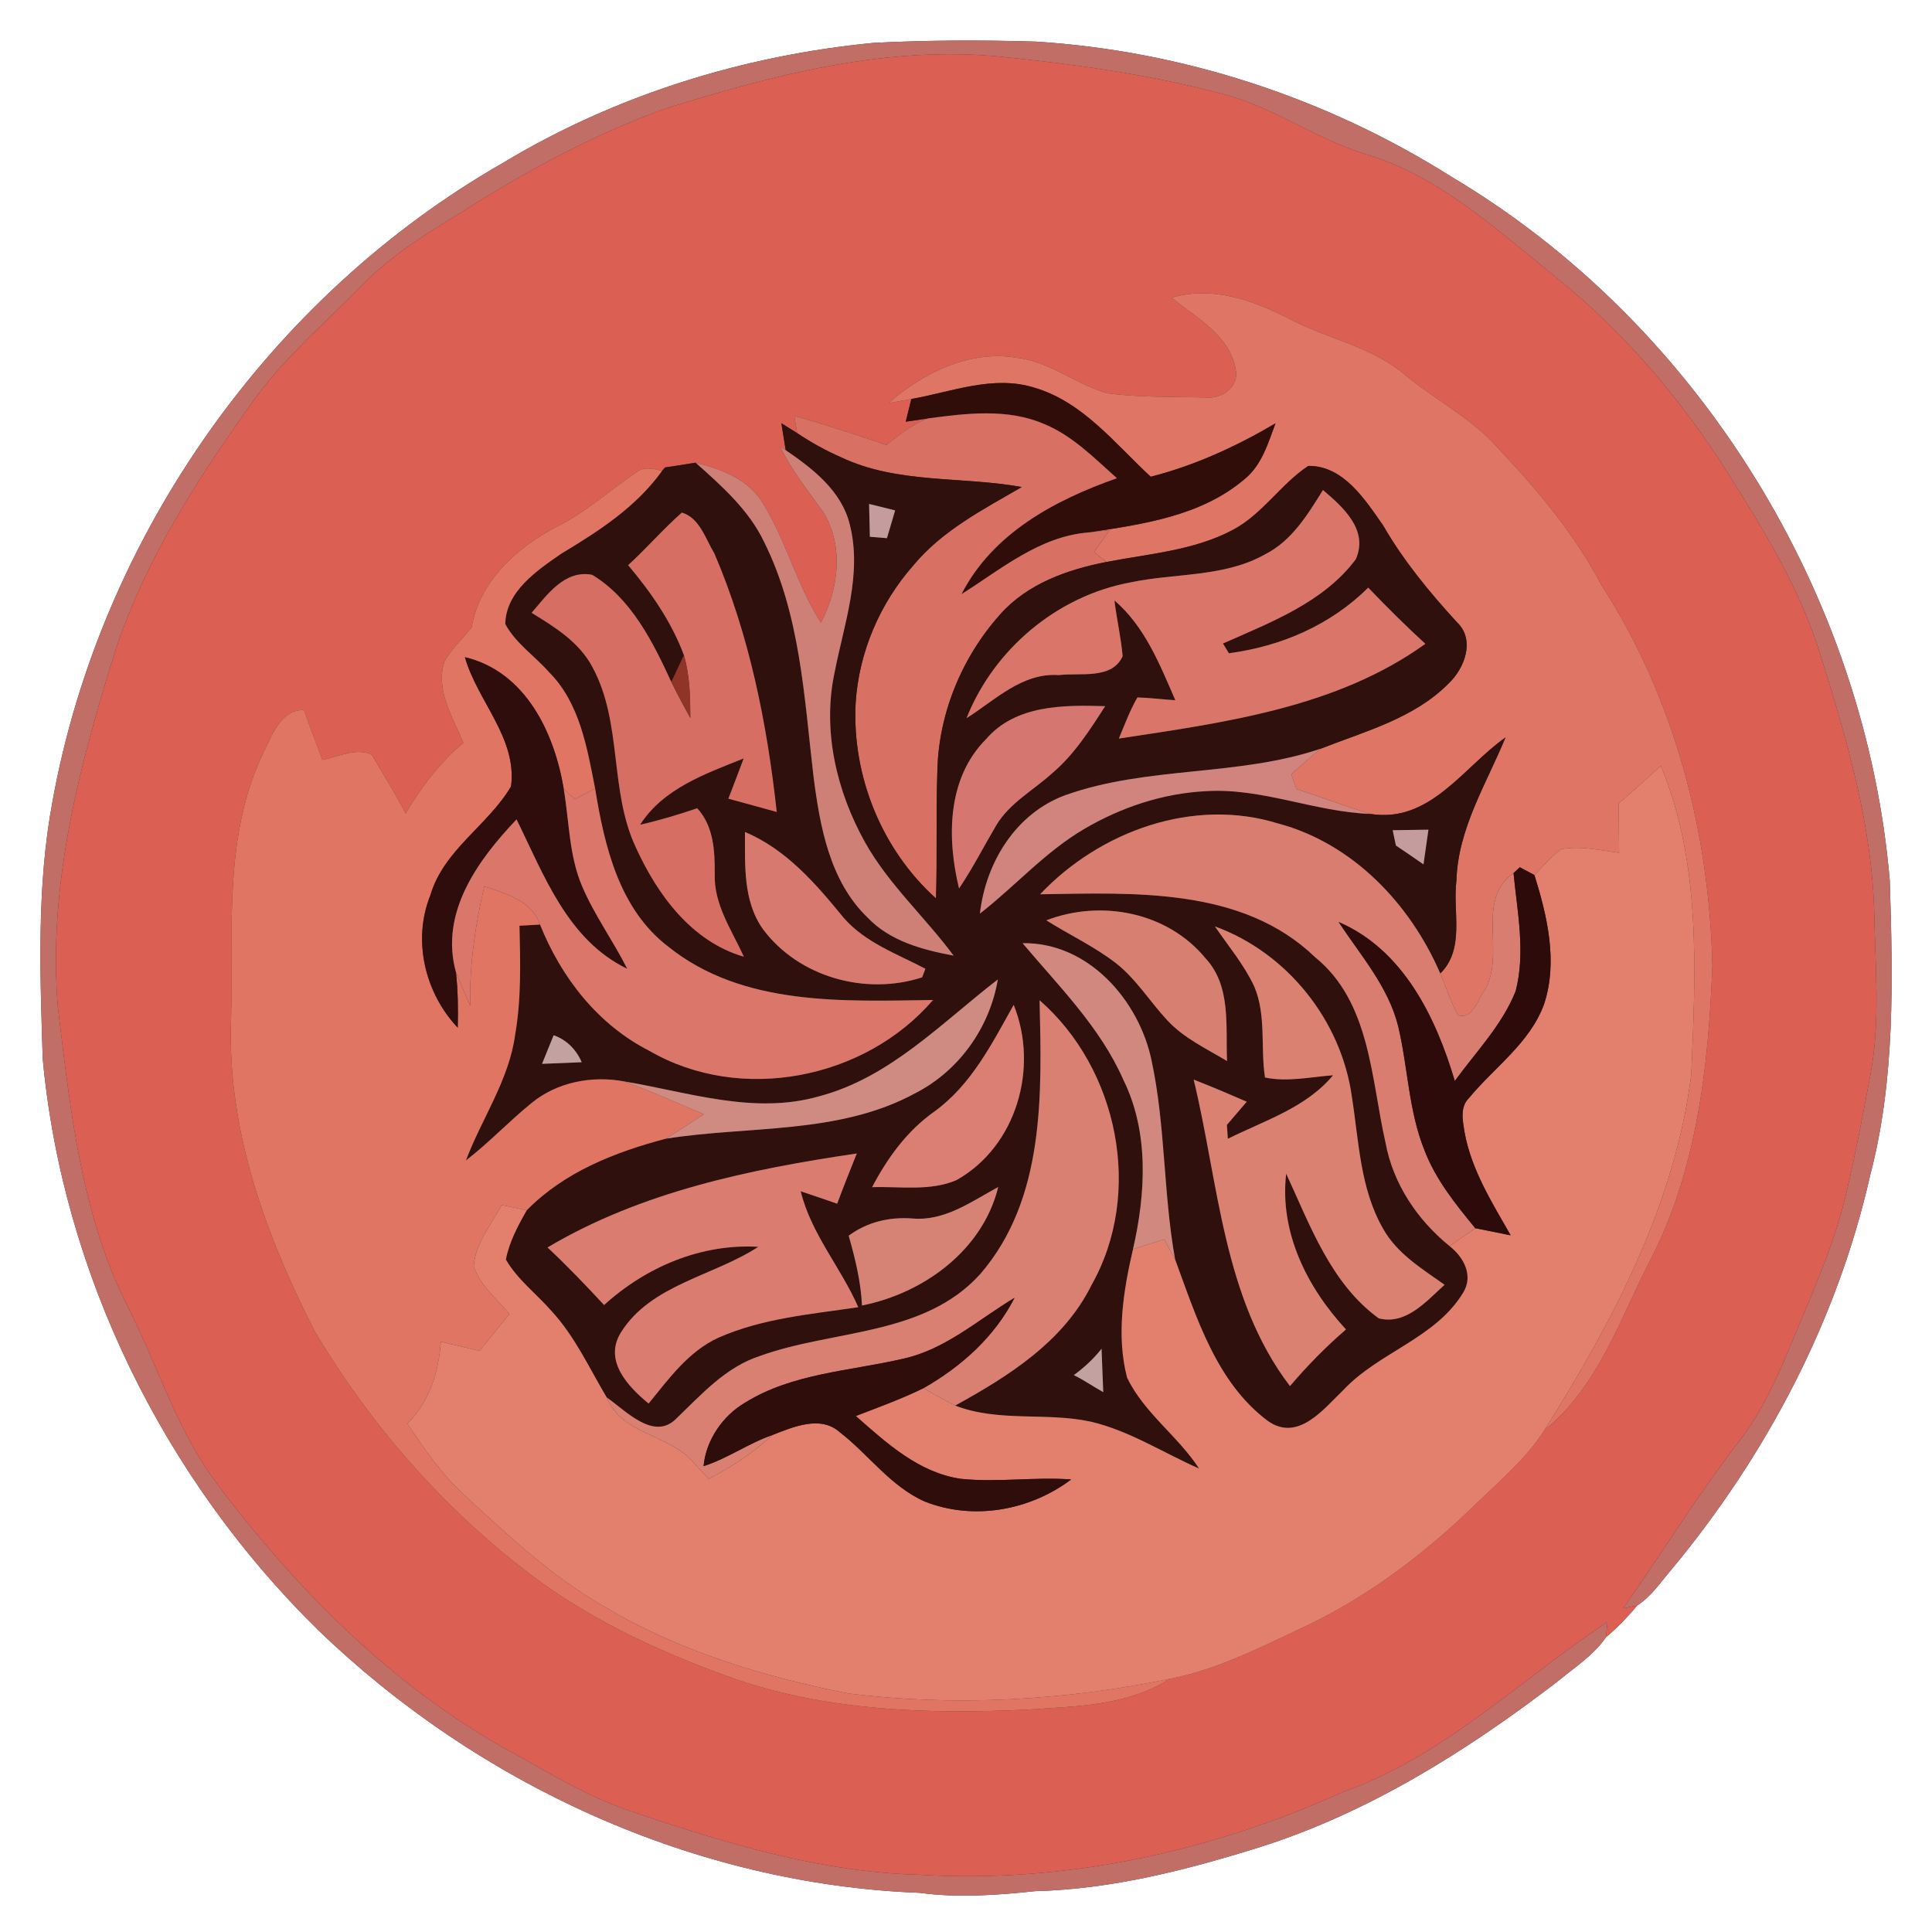 <?xml version="1.0" encoding="UTF-8" ?>
<!DOCTYPE svg PUBLIC "-//W3C//DTD SVG 1.1//EN" "http://www.w3.org/Graphics/SVG/1.1/DTD/svg11.dtd">
<svg width="250pt" height="250pt" viewBox="0 0 250 250" version="1.1" xmlns="http://www.w3.org/2000/svg">
<rect x="0" y="0" width="250" height="250" fill="#333333" stroke="none"/>
<g id="#ffffffff">
<path fill="#ffffff" opacity="1.00" d=" M 0.00 0.00 L 250.00 0.00 L 250.00 250.00 L 0.00 250.00 L 0.00 0.00 M 65.06 21.09 C 34.86 38.38 12.98 69.48 6.79 103.72 C 4.74 114.69 5.18 125.92 5.53 137.01 C 8.11 164.82 21.24 191.36 41.12 210.88 C 61.91 230.98 89.98 243.82 118.99 244.93 C 123.98 245.60 129.01 245.24 133.99 244.71 C 143.91 244.46 153.60 241.96 163.02 239.02 C 177.15 234.54 189.86 226.55 201.55 217.58 C 203.71 215.78 206.19 214.22 207.80 211.87 C 209.27 210.62 210.62 209.24 211.85 207.75 C 213.64 206.61 214.85 204.78 216.21 203.19 C 228.51 188.41 237.74 170.93 241.99 152.12 C 245.26 139.69 244.93 126.74 244.54 114.01 C 241.43 77.01 219.84 41.94 187.89 22.92 C 171.74 12.71 153.06 6.57 133.99 5.38 C 127.00 5.17 119.99 5.19 113.00 5.55 C 96.14 7.18 79.59 12.33 65.06 21.09 Z" />
</g>
<g id="#c16e67ff">
<path fill="#c16e67" opacity="1.00" d=" M 65.06 21.09 C 79.59 12.33 96.14 7.18 113.00 5.55 C 119.99 5.19 127.00 5.17 133.99 5.38 C 153.06 6.57 171.74 12.71 187.89 22.92 C 219.84 41.94 241.43 77.01 244.54 114.01 C 244.93 126.74 245.26 139.69 241.99 152.12 C 237.74 170.93 228.51 188.41 216.21 203.19 C 214.85 204.78 213.64 206.61 211.85 207.75 C 211.40 207.85 210.49 208.03 210.04 208.12 C 215.14 200.85 219.78 193.26 225.24 186.25 C 227.97 182.67 229.84 178.55 231.56 174.41 C 234.33 167.73 237.39 161.11 239.00 154.02 C 240.15 149.04 241.11 144.03 242.04 139.01 C 243.32 132.18 242.66 125.21 242.53 118.32 C 242.26 106.74 238.95 95.52 235.50 84.55 C 232.92 76.19 228.29 68.69 223.66 61.33 C 217.60 51.70 210.10 42.91 201.21 35.77 C 193.72 29.75 186.37 22.92 176.99 20.03 C 170.33 18.07 164.65 13.73 157.89 12.07 C 148.38 9.57 138.60 8.24 128.84 7.27 C 114.25 5.98 99.89 9.76 86.09 14.06 C 76.74 17.43 67.96 22.21 59.60 27.54 C 55.10 30.27 50.59 33.08 46.88 36.87 C 42.27 41.60 37.19 45.93 33.23 51.25 C 25.93 61.40 18.96 72.03 15.00 83.98 C 10.29 98.96 6.14 114.61 7.50 130.45 C 9.11 143.65 10.50 157.31 16.65 169.32 C 20.56 177.06 23.08 185.57 28.46 192.51 C 39.07 206.51 51.92 219.25 67.58 227.48 C 72.11 230.08 76.67 232.71 81.64 234.38 C 93.69 238.45 106.05 242.25 118.86 242.59 C 137.70 243.75 156.65 239.64 173.78 231.88 C 186.80 227.29 196.72 217.35 208.01 209.87 C 207.96 210.37 207.85 211.37 207.80 211.87 C 206.19 214.22 203.71 215.78 201.55 217.58 C 189.86 226.55 177.15 234.54 163.02 239.02 C 153.60 241.96 143.91 244.46 133.99 244.71 C 129.01 245.24 123.98 245.60 118.99 244.93 C 89.98 243.82 61.91 230.98 41.12 210.88 C 21.24 191.36 8.11 164.82 5.53 137.01 C 5.18 125.92 4.74 114.69 6.79 103.72 C 12.98 69.48 34.86 38.38 65.06 21.09 Z" />
</g>
<g id="#dc5f54ff">
<path fill="#dc5f54" opacity="1.00" d=" M 86.09 14.06 C 99.89 9.76 114.25 5.98 128.84 7.27 C 138.60 8.24 148.38 9.57 157.89 12.07 C 164.65 13.73 170.33 18.07 176.99 20.03 C 186.37 22.92 193.72 29.75 201.21 35.77 C 210.10 42.91 217.60 51.70 223.66 61.33 C 228.29 68.69 232.92 76.19 235.50 84.55 C 238.95 95.52 242.26 106.74 242.53 118.32 C 242.66 125.21 243.32 132.18 242.04 139.01 C 241.11 144.03 240.15 149.04 239.00 154.02 C 237.39 161.11 234.33 167.73 231.56 174.41 C 229.84 178.55 227.97 182.67 225.24 186.25 C 219.78 193.26 215.14 200.85 210.04 208.12 C 210.49 208.03 211.40 207.85 211.85 207.75 C 210.62 209.24 209.27 210.62 207.80 211.87 C 207.85 211.37 207.96 210.37 208.01 209.87 C 196.72 217.35 186.80 227.29 173.78 231.88 C 156.65 239.64 137.70 243.75 118.86 242.59 C 106.05 242.25 93.69 238.45 81.64 234.38 C 76.67 232.71 72.11 230.08 67.58 227.48 C 51.92 219.25 39.07 206.51 28.46 192.51 C 23.08 185.57 20.56 177.06 16.65 169.32 C 10.50 157.31 9.11 143.65 7.50 130.45 C 6.14 114.61 10.29 98.96 15.00 83.98 C 18.96 72.03 25.93 61.40 33.23 51.25 C 37.19 45.93 42.27 41.60 46.88 36.87 C 50.59 33.08 55.10 30.27 59.60 27.54 C 67.96 22.21 76.74 17.43 86.09 14.06 M 151.60 38.52 C 154.82 41.15 159.30 43.48 159.93 48.02 C 160.24 50.23 157.93 51.67 155.95 51.43 C 151.73 51.34 147.49 51.43 143.31 50.90 C 139.27 49.74 135.87 46.81 131.61 46.30 C 125.46 45.25 119.49 48.22 114.96 52.17 C 115.70 52.03 117.19 51.77 117.93 51.63 C 117.75 52.37 117.38 53.83 117.20 54.57 C 117.93 54.46 119.38 54.25 120.11 54.14 C 118.06 54.84 116.38 56.27 114.70 57.59 C 110.75 56.24 106.79 54.94 102.78 53.82 C 102.88 54.37 103.06 55.49 103.16 56.05 C 102.65 55.73 101.62 55.09 101.11 54.77 C 101.30 55.93 101.48 57.09 101.67 58.25 L 100.94 57.75 C 102.41 60.89 104.62 63.55 106.60 66.37 C 109.20 70.73 108.52 76.23 106.23 80.57 C 103.13 75.75 101.76 70.07 98.77 65.19 C 96.91 62.04 93.38 60.71 90.01 59.87 C 88.69 60.09 87.37 60.30 86.05 60.49 L 85.66 60.95 C 84.52 60.61 83.20 60.33 82.21 61.21 C 78.82 63.50 75.77 66.31 72.07 68.14 C 66.88 70.84 62.03 75.21 61.02 81.23 C 59.82 82.66 58.43 83.96 57.51 85.60 C 56.31 89.28 58.60 92.82 59.96 96.12 C 56.93 98.67 54.49 101.85 52.49 105.26 C 51.16 102.66 49.57 100.21 48.13 97.68 C 46.12 96.68 43.77 97.94 41.71 98.33 C 40.93 96.17 40.08 94.04 39.34 91.87 C 36.37 91.82 35.24 95.05 34.15 97.25 C 28.88 108.05 30.19 120.37 29.90 132.00 C 29.38 146.18 34.37 159.85 40.74 172.30 C 48.26 184.92 58.22 196.15 70.11 204.83 C 77.65 210.21 86.15 214.07 94.85 217.17 C 107.06 221.41 120.17 221.84 132.97 221.22 C 139.22 220.79 145.89 220.76 151.35 217.25 C 157.44 216.07 163.02 213.21 168.59 210.60 C 176.87 206.72 184.26 201.14 190.80 194.79 C 194.00 191.70 197.48 188.79 199.89 185.00 C 206.73 179.53 209.53 170.90 213.40 163.37 C 219.57 151.56 221.09 138.03 221.58 124.91 C 221.19 107.68 216.67 90.32 207.26 75.77 C 203.81 69.17 199.00 63.47 193.93 58.07 C 190.45 54.09 185.63 51.71 181.62 48.35 C 177.33 44.80 171.67 43.80 166.83 41.25 C 162.15 38.85 156.87 36.95 151.60 38.52 Z" />
</g>
<g id="#df7564ff">
<path fill="#df7564" opacity="1.00" d=" M 151.60 38.52 C 156.87 36.95 162.15 38.85 166.83 41.25 C 171.67 43.80 177.33 44.80 181.62 48.35 C 185.63 51.71 190.45 54.09 193.93 58.07 C 199.00 63.47 203.81 69.17 207.26 75.77 C 216.67 90.32 221.19 107.68 221.58 124.91 C 221.09 138.03 219.57 151.56 213.40 163.37 C 209.53 170.90 206.73 179.53 199.89 185.00 C 208.73 170.94 216.79 155.72 218.85 139.01 C 219.42 125.65 220.15 111.71 214.91 99.10 C 213.11 100.75 211.30 102.38 209.45 103.97 C 209.46 106.10 209.48 108.22 209.51 110.35 C 207.03 110.04 204.49 109.40 201.99 109.89 C 200.70 110.84 199.68 112.10 198.56 113.24 C 197.93 112.89 197.29 112.55 196.66 112.22 C 196.45 112.41 196.05 112.79 195.85 112.98 C 190.84 116.52 194.90 123.37 192.13 128.09 C 191.25 129.28 190.56 131.96 188.68 131.38 C 187.72 129.66 187.12 127.77 186.37 125.97 C 189.61 122.78 187.95 117.96 188.46 113.95 C 188.65 107.25 192.33 101.45 194.81 95.43 C 189.33 99.29 185.04 106.57 177.31 105.32 C 174.10 104.31 170.94 103.15 167.75 102.10 C 167.58 101.62 167.26 100.66 167.09 100.18 C 168.34 99.07 169.59 97.94 170.90 96.88 C 176.63 94.63 182.98 92.96 187.44 88.45 C 189.53 86.47 190.94 82.78 188.51 80.50 C 184.96 76.62 181.61 72.56 178.98 68.00 C 176.66 64.68 173.84 60.24 169.30 60.29 C 165.72 62.65 163.38 66.53 159.55 68.56 C 154.50 71.25 148.69 71.65 143.17 72.72 C 142.77 72.40 141.98 71.75 141.58 71.43 C 142.25 70.48 142.91 69.54 143.58 68.59 C 142.90 68.67 141.53 68.82 140.84 68.90 C 147.86 67.84 155.44 66.78 161.04 62.00 C 163.27 60.20 164.08 57.36 165.05 54.78 C 159.98 57.77 154.62 60.23 148.90 61.69 C 144.28 57.42 140.13 52.01 133.86 50.17 C 128.54 48.49 123.16 50.71 117.93 51.63 C 117.19 51.77 115.70 52.03 114.96 52.17 C 119.49 48.22 125.46 45.25 131.61 46.30 C 135.87 46.81 139.27 49.74 143.31 50.90 C 147.49 51.43 151.73 51.34 155.95 51.43 C 157.93 51.67 160.24 50.23 159.93 48.02 C 159.30 43.48 154.82 41.15 151.60 38.52 Z" />
</g>
<g id="#310d0aff">
<path fill="#310d0a" opacity="1.00" d=" M 117.93 51.63 C 123.16 50.71 128.54 48.49 133.86 50.17 C 140.13 52.01 144.28 57.42 148.90 61.69 C 154.62 60.23 159.98 57.77 165.05 54.78 C 164.08 57.36 163.27 60.20 161.04 62.00 C 155.44 66.78 147.86 67.84 140.84 68.90 C 134.51 69.41 129.57 73.64 124.42 76.88 C 128.45 69.00 136.51 64.70 144.53 61.88 C 141.60 59.28 138.78 56.37 135.10 54.86 C 130.37 52.82 125.06 53.48 120.11 54.14 C 119.38 54.25 117.93 54.46 117.20 54.57 C 117.38 53.83 117.75 52.37 117.93 51.63 Z" />
</g>
<g id="#d87064ff">
<path fill="#d87064" opacity="1.00" d=" M 102.78 53.82 C 106.79 54.94 110.75 56.24 114.70 57.59 C 116.38 56.27 118.06 54.84 120.11 54.14 C 125.06 53.48 130.37 52.82 135.10 54.86 C 138.78 56.37 141.60 59.28 144.53 61.88 C 136.51 64.70 128.45 69.00 124.42 76.88 C 129.57 73.64 134.51 69.41 140.84 68.90 C 141.53 68.82 142.90 68.67 143.58 68.59 C 142.91 69.54 142.25 70.48 141.58 71.43 C 141.98 71.75 142.77 72.40 143.17 72.72 C 138.14 73.70 132.98 75.52 129.47 79.45 C 124.45 85.03 121.39 92.45 121.29 99.99 C 121.10 105.41 121.29 110.83 121.12 116.26 C 114.08 109.93 110.23 100.39 110.72 90.96 C 111.14 84.41 113.84 78.09 118.17 73.18 C 121.91 68.65 127.23 65.92 132.22 63.02 C 124.44 61.61 116.14 62.64 108.83 59.17 C 106.85 58.31 104.95 57.25 103.16 56.05 C 103.06 55.49 102.88 54.37 102.78 53.82 Z" />
</g>
<g id="#2f100cff">
<path fill="#2f100c" opacity="1.00" d=" M 101.11 54.77 C 101.62 55.09 102.65 55.73 103.16 56.05 C 104.95 57.25 106.85 58.31 108.83 59.17 C 116.14 62.64 124.44 61.61 132.22 63.02 C 127.23 65.92 121.91 68.65 118.17 73.18 C 113.84 78.09 111.14 84.41 110.72 90.96 C 110.23 100.39 114.08 109.93 121.12 116.26 C 121.29 110.83 121.10 105.41 121.29 99.99 C 121.39 92.45 124.45 85.03 129.47 79.45 C 132.98 75.52 138.14 73.70 143.17 72.72 C 148.69 71.65 154.50 71.25 159.55 68.56 C 163.38 66.53 165.72 62.65 169.30 60.29 C 173.84 60.24 176.66 64.68 178.98 68.00 C 181.61 72.56 184.96 76.62 188.51 80.50 C 190.94 82.78 189.53 86.47 187.44 88.45 C 182.98 92.96 176.63 94.63 170.90 96.88 C 160.19 100.51 148.51 99.10 137.87 102.89 C 131.44 105.24 127.55 111.62 126.80 118.22 C 131.37 114.66 135.26 110.22 140.29 107.27 C 145.05 104.47 150.46 102.66 156.00 102.38 C 163.26 101.91 170.10 105.06 177.31 105.32 C 185.04 106.57 189.33 99.29 194.81 95.43 C 192.33 101.45 188.65 107.25 188.46 113.95 C 187.95 117.96 189.61 122.78 186.37 125.97 C 182.49 116.98 175.08 109.16 165.43 106.57 C 154.44 103.14 142.31 107.55 134.59 115.72 C 146.69 115.54 160.75 114.78 170.16 123.85 C 177.35 129.67 177.40 139.59 179.29 147.88 C 180.28 153.22 183.41 157.86 187.58 161.25 C 189.40 162.67 190.69 165.05 189.34 167.26 C 185.76 173.18 178.45 174.95 173.85 179.85 C 171.29 182.30 168.01 186.61 164.10 183.90 C 157.40 178.93 154.83 170.47 152.06 162.97 C 150.52 154.45 150.83 145.69 149.01 137.22 C 147.38 129.41 140.79 121.90 132.32 122.05 C 137.02 127.63 142.35 132.90 145.34 139.68 C 148.71 146.48 148.26 154.43 146.61 161.64 C 145.36 167.04 144.43 172.80 145.84 178.25 C 148.03 182.83 152.42 185.81 155.16 190.03 C 150.50 187.98 146.14 185.13 141.14 183.96 C 135.36 182.71 129.21 184.06 123.60 181.88 C 130.51 178.08 137.63 173.60 141.25 166.27 C 147.97 154.37 144.71 138.34 134.52 129.43 C 134.81 141.52 135.26 155.14 126.83 164.88 C 119.56 172.92 107.83 172.03 98.37 175.45 C 93.92 176.88 90.78 180.43 87.52 183.56 C 84.60 186.52 80.97 182.52 78.51 180.83 C 76.25 177.03 74.39 172.92 71.36 169.64 C 69.41 167.41 66.95 165.58 65.46 162.98 C 65.90 160.70 67.02 158.61 68.16 156.61 C 73.00 151.66 79.58 149.08 86.15 147.35 C 96.91 145.64 108.53 146.84 118.42 141.47 C 124.08 138.58 128.06 133.00 129.12 126.74 C 121.82 132.36 115.13 139.48 105.92 141.88 C 97.54 144.26 89.06 141.32 80.80 139.94 C 76.64 139.15 72.08 140.01 68.77 142.74 C 65.85 145.11 63.27 147.87 60.29 150.16 C 62.35 144.71 65.87 139.76 66.66 133.89 C 67.47 129.23 67.33 124.49 67.22 119.79 C 67.89 119.75 69.22 119.68 69.88 119.64 C 72.62 126.49 77.38 132.61 84.05 135.99 C 95.84 142.83 111.93 139.66 120.73 129.40 C 109.11 129.56 96.10 130.22 86.48 122.50 C 80.13 117.66 78.22 109.51 77.01 102.04 C 75.97 96.76 75.02 90.96 71.05 86.98 C 69.19 84.88 66.73 83.25 65.38 80.75 C 65.47 76.51 69.48 73.83 72.62 71.65 C 77.47 68.74 82.31 65.61 85.66 60.95 L 86.05 60.49 C 87.37 60.30 88.69 60.09 90.01 59.87 C 93.39 62.88 96.90 65.98 98.88 70.14 C 103.57 79.54 104.06 90.24 105.27 100.49 C 106.10 106.96 107.36 114.02 112.28 118.75 C 115.19 121.80 119.39 122.91 123.40 123.66 C 119.71 118.68 115.01 114.47 111.96 109.04 C 108.26 102.43 106.39 94.55 107.99 87.05 C 109.21 80.76 111.60 74.31 109.96 67.86 C 108.89 63.51 105.18 60.65 101.67 58.25 C 101.48 57.09 101.30 55.93 101.11 54.77 M 163.70 71.73 C 158.37 74.73 152.04 74.13 146.24 75.37 C 136.79 77.12 128.60 84.02 125.07 92.93 C 128.77 90.60 132.28 87.02 137.00 87.36 C 139.73 87.01 143.89 87.99 145.27 84.91 C 145.06 82.49 144.50 80.12 144.21 77.70 C 148.16 81.09 150.07 85.98 152.09 90.61 C 150.45 90.51 148.82 90.29 147.18 90.25 C 146.20 91.94 145.53 93.78 144.78 95.57 C 158.41 93.50 172.97 91.58 184.44 83.31 C 181.89 80.97 179.44 78.54 177.05 76.04 C 172.18 80.88 165.77 83.64 159.02 84.53 C 158.83 84.22 158.45 83.59 158.25 83.27 C 164.42 80.53 171.26 77.96 175.43 72.38 C 177.14 68.60 173.78 65.60 171.19 63.41 C 169.22 66.58 167.16 69.98 163.70 71.73 M 112.46 65.21 C 112.49 66.63 112.53 68.04 112.56 69.46 C 113.11 69.51 114.21 69.59 114.77 69.64 C 115.13 68.44 115.48 67.24 115.83 66.05 C 114.71 65.76 113.58 65.49 112.46 65.21 M 81.28 73.13 C 84.23 76.63 86.89 80.46 88.50 84.78 C 87.95 85.93 87.41 87.09 86.87 88.25 C 84.47 83.04 81.69 77.45 76.63 74.38 C 73.06 73.70 70.81 76.96 68.79 79.30 C 71.80 81.14 74.98 83.11 76.67 86.34 C 80.58 93.56 78.81 102.31 82.29 109.68 C 85.07 115.79 89.52 121.86 96.26 123.80 C 94.69 120.36 92.34 117.01 92.49 113.06 C 92.50 110.09 92.35 106.90 90.22 104.59 C 87.79 105.41 85.34 106.15 82.83 106.72 C 85.84 102.01 91.31 100.12 96.23 98.14 C 95.59 99.88 94.92 101.61 94.25 103.35 C 96.34 103.90 98.42 104.50 100.51 105.07 C 99.26 93.65 96.98 82.21 92.44 71.62 C 91.30 69.74 90.53 67.00 88.23 66.33 C 85.80 68.47 83.68 70.94 81.28 73.13 M 127.61 95.63 C 122.54 100.70 122.51 108.43 124.10 114.97 C 125.87 112.35 127.30 109.53 128.90 106.82 C 130.61 103.93 133.67 102.30 136.10 100.10 C 138.97 97.69 141.00 94.50 143.01 91.38 C 137.66 91.21 131.42 91.20 127.61 95.63 M 180.21 107.43 C 180.31 107.92 180.52 108.91 180.63 109.41 C 181.82 110.21 183.01 111.02 184.20 111.85 C 184.41 110.35 184.63 108.85 184.84 107.36 C 183.29 107.38 181.75 107.40 180.21 107.43 M 96.40 107.66 C 96.41 111.91 96.13 116.57 98.72 120.23 C 103.36 126.45 112.00 128.85 119.32 126.47 C 119.42 126.19 119.64 125.64 119.75 125.36 C 116.10 123.44 112.02 122.00 109.21 118.81 C 105.60 114.40 101.80 109.94 96.40 107.66 M 135.39 119.09 C 138.38 120.97 141.61 122.48 144.41 124.64 C 147.03 126.70 148.78 129.59 151.03 132.01 C 153.18 134.34 156.10 135.69 158.78 137.30 C 158.58 132.81 159.34 127.60 156.00 124.01 C 151.08 118.02 142.50 116.36 135.39 119.09 M 157.21 119.88 C 158.96 122.43 160.98 124.83 162.30 127.65 C 163.88 131.37 163.09 135.52 163.69 139.43 C 166.61 140.04 169.58 139.35 172.50 139.14 C 168.98 143.36 163.62 144.99 158.88 147.36 C 158.84 146.76 158.80 146.16 158.76 145.56 C 159.61 144.56 160.47 143.56 161.33 142.56 C 159.05 141.57 156.77 140.60 154.46 139.70 C 157.71 153.11 158.24 167.98 166.92 179.36 C 169.15 176.74 171.56 174.28 174.17 172.03 C 169.14 166.59 165.55 159.47 166.43 151.87 C 169.53 158.56 172.22 166.11 178.42 170.60 C 181.97 171.48 184.58 168.36 186.93 166.25 C 184.01 164.18 180.78 162.22 178.98 159.01 C 175.99 153.82 175.84 147.68 174.93 141.91 C 173.57 132.07 166.57 123.28 157.21 119.88 M 120.90 143.84 C 117.38 146.32 114.83 149.84 112.85 153.62 C 116.48 153.50 120.36 154.18 123.78 152.70 C 131.55 148.33 134.45 138.15 131.17 130.03 C 128.36 135.04 125.69 140.38 120.90 143.84 M 71.64 133.96 C 71.14 135.19 70.64 136.43 70.14 137.66 C 71.85 137.60 73.56 137.53 75.27 137.45 C 74.58 135.83 73.32 134.54 71.64 133.96 M 70.85 161.42 C 73.40 163.80 75.80 166.32 78.17 168.87 C 83.58 163.95 90.72 160.90 98.12 161.34 C 92.32 165.13 84.24 166.21 80.35 172.41 C 78.08 176.07 81.25 179.41 83.93 181.62 C 86.55 178.40 89.11 174.84 93.00 173.08 C 98.69 170.57 104.97 170.06 111.06 169.15 C 108.82 164.02 104.97 159.69 103.61 154.15 C 105.19 154.67 106.76 155.22 108.33 155.76 C 109.14 153.58 110.00 151.42 110.87 149.26 C 97.08 151.29 82.98 154.21 70.85 161.42 M 118.04 157.67 C 115.09 157.45 112.21 158.12 109.82 159.90 C 110.66 162.85 111.40 165.85 111.54 168.93 C 119.52 167.35 127.17 161.78 129.17 153.60 C 125.69 155.48 122.23 158.05 118.04 157.67 M 138.95 177.94 C 140.27 178.58 141.47 179.43 142.76 180.14 C 142.70 178.27 142.60 176.40 142.54 174.53 C 141.51 175.84 140.29 176.96 138.95 177.94 Z" />
</g>
<g id="#ce7f76ff">
<path fill="#ce7f76" opacity="1.00" d=" M 100.94 57.75 L 101.67 58.25 C 105.18 60.65 108.89 63.51 109.96 67.86 C 111.60 74.31 109.21 80.76 107.99 87.05 C 106.39 94.55 108.26 102.43 111.96 109.04 C 115.01 114.47 119.71 118.68 123.40 123.66 C 119.39 122.91 115.19 121.80 112.28 118.75 C 107.36 114.02 106.10 106.96 105.27 100.49 C 104.06 90.24 103.57 79.54 98.88 70.14 C 96.90 65.98 93.39 62.88 90.01 59.87 C 93.38 60.71 96.91 62.04 98.77 65.19 C 101.76 70.07 103.13 75.75 106.23 80.57 C 108.52 76.23 109.20 70.73 106.60 66.37 C 104.62 63.55 102.41 60.89 100.94 57.75 Z" />
</g>
<g id="#e07563ff">
<path fill="#e07563" opacity="1.00" d=" M 82.21 61.21 C 83.20 60.33 84.52 60.61 85.66 60.95 C 82.31 65.61 77.47 68.74 72.62 71.65 C 69.48 73.83 65.47 76.51 65.38 80.75 C 66.73 83.25 69.19 84.88 71.05 86.98 C 75.02 90.96 75.97 96.76 77.01 102.04 C 76.13 102.49 75.27 102.95 74.40 103.40 C 74.03 103.08 73.31 102.44 72.95 102.12 C 71.75 94.84 68.01 86.91 60.16 85.04 C 61.78 90.74 66.95 95.52 66.13 101.76 C 63.15 106.82 57.41 109.97 55.69 115.85 C 53.35 121.66 54.98 128.48 59.23 132.98 C 59.29 130.58 59.26 128.18 59.00 125.80 C 59.58 127.25 60.22 128.69 60.84 130.12 C 60.74 124.92 61.48 119.75 62.67 114.69 C 65.46 115.68 68.80 116.48 69.88 119.64 C 69.22 119.68 67.89 119.75 67.22 119.79 C 67.33 124.49 67.47 129.23 66.66 133.89 C 65.87 139.76 62.35 144.71 60.29 150.16 C 63.27 147.87 65.85 145.11 68.77 142.74 C 72.08 140.01 76.64 139.15 80.80 139.94 C 84.28 141.22 87.65 142.74 91.06 144.18 C 89.44 145.25 87.82 146.34 86.15 147.35 C 79.58 149.08 73.00 151.66 68.16 156.61 C 67.08 156.38 65.99 156.15 64.91 155.93 C 63.59 158.47 61.50 160.88 61.30 163.84 C 62.11 166.34 64.28 168.08 65.93 170.04 C 64.63 171.62 63.34 173.21 62.06 174.80 C 60.39 174.41 58.71 174.01 57.04 173.62 C 56.78 177.54 55.56 181.37 52.73 184.22 C 54.95 187.60 57.29 190.95 60.32 193.68 C 65.91 198.82 71.51 204.09 78.16 207.87 C 87.81 213.66 98.75 216.94 109.73 219.13 C 123.58 220.86 137.69 220.05 151.35 217.25 C 145.89 220.76 139.22 220.79 132.97 221.22 C 120.17 221.84 107.06 221.41 94.85 217.17 C 86.15 214.07 77.65 210.21 70.11 204.83 C 58.22 196.15 48.26 184.92 40.74 172.30 C 34.37 159.85 29.38 146.18 29.90 132.00 C 30.19 120.37 28.88 108.05 34.15 97.25 C 35.24 95.05 36.37 91.82 39.34 91.87 C 40.08 94.04 40.93 96.17 41.71 98.33 C 43.77 97.94 46.12 96.68 48.13 97.68 C 49.57 100.21 51.16 102.66 52.49 105.26 C 54.49 101.85 56.93 98.67 59.96 96.12 C 58.60 92.82 56.31 89.28 57.51 85.60 C 58.43 83.96 59.82 82.66 61.02 81.23 C 62.03 75.21 66.88 70.84 72.07 68.14 C 75.77 66.31 78.82 63.50 82.21 61.21 Z" />
</g>
<g id="#da7569ff">
<path fill="#da7569" opacity="1.00" d=" M 163.70 71.73 C 167.16 69.98 169.22 66.58 171.19 63.41 C 173.78 65.60 177.14 68.60 175.43 72.38 C 171.26 77.96 164.42 80.53 158.25 83.27 C 158.45 83.59 158.83 84.22 159.02 84.53 C 165.77 83.64 172.18 80.88 177.05 76.04 C 179.44 78.54 181.89 80.97 184.44 83.31 C 172.97 91.58 158.41 93.50 144.78 95.57 C 145.53 93.78 146.20 91.94 147.18 90.25 C 148.82 90.29 150.45 90.51 152.09 90.61 C 150.07 85.98 148.16 81.09 144.21 77.70 C 144.50 80.12 145.06 82.49 145.27 84.91 C 143.89 87.99 139.73 87.01 137.00 87.36 C 132.28 87.02 128.77 90.60 125.07 92.93 C 128.60 84.02 136.79 77.12 146.24 75.37 C 152.04 74.13 158.37 74.73 163.70 71.73 Z" />
</g>
<g id="#c49c9dff">
<path fill="#c49c9d" opacity="1.00" d=" M 112.46 65.21 C 113.58 65.49 114.71 65.76 115.83 66.05 C 115.48 67.24 115.13 68.44 114.77 69.64 C 114.21 69.59 113.11 69.51 112.56 69.46 C 112.53 68.04 112.49 66.63 112.46 65.21 Z" />
<path fill="#c49c9d" opacity="1.00" d=" M 180.21 107.43 C 181.75 107.40 183.29 107.38 184.84 107.36 C 184.63 108.85 184.41 110.35 184.20 111.85 C 183.01 111.02 181.82 110.21 180.63 109.41 C 180.52 108.91 180.31 107.92 180.21 107.43 Z" />
</g>
<g id="#d76e64ff">
<path fill="#d76e64" opacity="1.00" d=" M 81.28 73.13 C 83.68 70.94 85.80 68.47 88.23 66.33 C 90.53 67.00 91.30 69.74 92.44 71.62 C 96.98 82.21 99.26 93.65 100.51 105.07 C 98.42 104.50 96.34 103.90 94.25 103.35 C 94.92 101.61 95.59 99.88 96.23 98.14 C 91.31 100.12 85.84 102.01 82.83 106.72 C 85.34 106.15 87.79 105.41 90.22 104.59 C 92.35 106.90 92.50 110.09 92.49 113.06 C 92.34 117.01 94.69 120.36 96.26 123.80 C 89.52 121.86 85.07 115.79 82.29 109.68 C 78.81 102.31 80.58 93.56 76.67 86.34 C 74.98 83.11 71.80 81.14 68.79 79.30 C 70.81 76.96 73.06 73.70 76.63 74.38 C 81.69 77.45 84.47 83.04 86.87 88.25 C 87.65 89.83 88.48 91.38 89.33 92.92 C 89.32 90.19 89.27 87.42 88.50 84.78 C 86.89 80.46 84.23 76.63 81.28 73.13 Z" />
</g>
<g id="#903428ff">
<path fill="#903428" opacity="1.00" d=" M 88.50 84.78 C 89.27 87.42 89.32 90.19 89.33 92.92 C 88.48 91.38 87.65 89.83 86.87 88.25 C 87.41 87.09 87.95 85.93 88.50 84.78 Z" />
</g>
<g id="#300d0dff">
<path fill="#300d0d" opacity="1.00" d=" M 66.13 101.76 C 66.95 95.52 61.78 90.74 60.16 85.04 C 68.01 86.91 71.75 94.84 72.95 102.12 C 73.66 106.31 73.63 110.70 75.32 114.67 C 76.91 118.42 79.34 121.72 81.16 125.36 C 73.43 121.63 70.39 113.22 66.84 106.03 C 61.84 111.29 56.87 118.10 59.00 125.80 C 59.26 128.18 59.29 130.58 59.23 132.98 C 54.98 128.48 53.35 121.66 55.69 115.85 C 57.41 109.97 63.15 106.82 66.13 101.76 Z" />
</g>
<g id="#d57770ff">
<path fill="#d57770" opacity="1.00" d=" M 127.61 95.63 C 131.42 91.20 137.66 91.21 143.01 91.38 C 141.00 94.50 138.97 97.69 136.10 100.10 C 133.67 102.30 130.61 103.93 128.90 106.82 C 127.30 109.53 125.87 112.35 124.10 114.97 C 122.51 108.43 122.54 100.70 127.61 95.63 Z" />
</g>
<g id="#d0847dff">
<path fill="#d0847d" opacity="1.00" d=" M 137.87 102.89 C 148.51 99.10 160.19 100.51 170.90 96.88 C 169.59 97.94 168.34 99.07 167.09 100.18 C 167.26 100.66 167.58 101.62 167.75 102.10 C 170.94 103.15 174.10 104.31 177.31 105.32 C 170.10 105.06 163.26 101.91 156.00 102.38 C 150.46 102.66 145.05 104.47 140.29 107.27 C 135.26 110.22 131.37 114.66 126.80 118.22 C 127.55 111.62 131.44 105.24 137.87 102.89 Z" />
</g>
<g id="#e3806dff">
<path fill="#e3806d" opacity="1.00" d=" M 209.45 103.97 C 211.30 102.38 213.11 100.75 214.91 99.10 C 220.15 111.71 219.42 125.65 218.85 139.01 C 216.79 155.72 208.73 170.94 199.89 185.00 C 197.48 188.79 194.00 191.70 190.80 194.79 C 184.26 201.14 176.87 206.72 168.59 210.60 C 163.02 213.21 157.44 216.07 151.35 217.25 C 137.69 220.05 123.58 220.86 109.73 219.13 C 98.75 216.94 87.81 213.66 78.16 207.87 C 71.51 204.09 65.91 198.82 60.32 193.68 C 57.29 190.95 54.95 187.60 52.73 184.22 C 55.56 181.37 56.78 177.54 57.04 173.62 C 58.71 174.01 60.39 174.41 62.06 174.80 C 63.34 173.21 64.63 171.62 65.93 170.04 C 64.28 168.08 62.11 166.34 61.30 163.84 C 61.50 160.88 63.59 158.47 64.91 155.93 C 65.99 156.15 67.08 156.38 68.16 156.61 C 67.02 158.61 65.90 160.70 65.46 162.98 C 66.95 165.58 69.41 167.41 71.36 169.64 C 74.39 172.92 76.25 177.03 78.51 180.83 C 80.47 185.65 86.54 185.58 89.69 189.18 C 90.19 189.72 91.20 190.81 91.70 191.36 C 94.68 189.83 97.49 187.97 99.95 185.69 C 102.62 184.65 106.17 183.10 108.66 185.32 C 112.40 188.21 115.23 192.33 119.65 194.29 C 125.93 196.79 133.26 195.47 138.61 191.44 C 133.85 191.09 129.09 191.85 124.34 191.36 C 118.90 190.58 114.70 186.72 110.74 183.23 C 113.68 182.10 116.66 181.02 119.50 179.63 C 120.85 180.40 122.20 181.18 123.60 181.88 C 129.21 184.06 135.36 182.71 141.14 183.96 C 146.14 185.13 150.50 187.98 155.16 190.03 C 152.42 185.81 148.03 182.83 145.84 178.25 C 144.43 172.80 145.36 167.04 146.61 161.64 C 147.96 161.22 149.30 160.80 150.64 160.37 C 151.12 161.23 151.59 162.10 152.06 162.97 C 154.83 170.47 157.40 178.93 164.10 183.90 C 168.01 186.61 171.29 182.30 173.85 179.85 C 178.45 174.95 185.76 173.18 189.34 167.26 C 190.69 165.05 189.40 162.67 187.58 161.25 C 188.68 160.47 189.79 159.70 190.90 158.93 C 192.43 159.24 193.95 159.55 195.48 159.85 C 193.07 155.62 190.39 151.38 189.51 146.50 C 189.28 145.03 188.88 143.25 190.09 142.08 C 193.38 138.09 197.97 134.97 199.80 129.94 C 201.62 124.44 200.21 118.58 198.56 113.24 C 199.68 112.10 200.70 110.84 201.99 109.89 C 204.49 109.40 207.03 110.04 209.51 110.35 C 209.48 108.22 209.46 106.10 209.45 103.97 Z" />
</g>
<g id="#da776aff">
<path fill="#da776a" opacity="1.00" d=" M 72.95 102.12 C 73.31 102.44 74.03 103.08 74.40 103.40 C 75.27 102.95 76.13 102.49 77.01 102.04 C 78.22 109.51 80.13 117.66 86.48 122.50 C 96.10 130.22 109.11 129.56 120.73 129.40 C 111.93 139.66 95.84 142.83 84.05 135.99 C 77.38 132.61 72.62 126.49 69.88 119.64 C 68.80 116.48 65.46 115.68 62.67 114.69 C 61.48 119.75 60.74 124.92 60.84 130.12 C 60.22 128.69 59.58 127.25 59.00 125.80 C 56.87 118.10 61.84 111.29 66.84 106.03 C 70.39 113.22 73.43 121.63 81.16 125.36 C 79.34 121.72 76.91 118.42 75.32 114.67 C 73.63 110.70 73.66 106.31 72.95 102.12 Z" />
</g>
<g id="#d97d70ff">
<path fill="#d97d70" opacity="1.00" d=" M 134.59 115.72 C 142.31 107.55 154.44 103.14 165.43 106.57 C 175.08 109.16 182.49 116.98 186.37 125.97 C 187.12 127.77 187.72 129.66 188.68 131.38 C 190.56 131.96 191.25 129.28 192.13 128.09 C 194.90 123.37 190.84 116.52 195.85 112.98 C 196.34 118.03 197.43 123.26 196.12 128.27 C 194.36 132.66 190.99 136.11 188.25 139.88 C 185.80 131.63 181.59 122.91 173.22 119.31 C 176.07 123.64 179.68 127.70 180.94 132.86 C 182.19 138.15 182.27 143.73 184.32 148.83 C 185.77 152.63 188.35 155.82 190.90 158.93 C 189.79 159.70 188.68 160.47 187.58 161.25 C 183.41 157.86 180.28 153.22 179.29 147.88 C 177.40 139.59 177.35 129.67 170.16 123.85 C 160.75 114.78 146.69 115.54 134.59 115.72 Z" />
</g>
<g id="#d7796eff">
<path fill="#d7796e" opacity="1.00" d=" M 96.40 107.66 C 101.80 109.94 105.60 114.40 109.21 118.81 C 112.02 122.00 116.10 123.44 119.75 125.36 C 119.64 125.64 119.42 126.19 119.32 126.47 C 112.00 128.85 103.36 126.45 98.72 120.23 C 96.13 116.57 96.41 111.91 96.40 107.66 Z" />
</g>
<g id="#2e0b0bff">
<path fill="#2e0b0b" opacity="1.00" d=" M 195.85 112.98 C 196.05 112.79 196.45 112.41 196.66 112.22 C 197.29 112.55 197.93 112.89 198.56 113.24 C 200.21 118.58 201.62 124.44 199.80 129.94 C 197.97 134.97 193.38 138.09 190.09 142.08 C 188.88 143.25 189.28 145.03 189.51 146.50 C 190.39 151.38 193.07 155.62 195.48 159.85 C 193.95 159.55 192.43 159.24 190.90 158.93 C 188.35 155.82 185.77 152.63 184.32 148.83 C 182.27 143.73 182.19 138.15 180.94 132.86 C 179.68 127.70 176.07 123.64 173.22 119.31 C 181.59 122.91 185.80 131.63 188.25 139.88 C 190.99 136.11 194.36 132.66 196.12 128.27 C 197.43 123.26 196.34 118.03 195.85 112.98 Z" />
</g>
<g id="#d77f71ff">
<path fill="#d77f71" opacity="1.00" d=" M 135.39 119.09 C 142.50 116.36 151.08 118.02 156.00 124.01 C 159.34 127.60 158.58 132.81 158.78 137.30 C 156.10 135.69 153.18 134.34 151.03 132.01 C 148.78 129.59 147.03 126.70 144.41 124.64 C 141.61 122.48 138.38 120.97 135.39 119.09 Z" />
</g>
<g id="#db8172ff">
<path fill="#db8172" opacity="1.00" d=" M 157.21 119.88 C 166.57 123.28 173.57 132.07 174.93 141.91 C 175.84 147.68 175.99 153.82 178.98 159.01 C 180.78 162.22 184.01 164.18 186.93 166.25 C 184.58 168.36 181.97 171.48 178.42 170.60 C 172.22 166.11 169.53 158.56 166.43 151.87 C 165.55 159.47 169.14 166.59 174.17 172.03 C 171.56 174.28 169.15 176.74 166.92 179.36 C 158.24 167.98 157.71 153.11 154.46 139.70 C 156.77 140.60 159.05 141.57 161.33 142.56 C 160.47 143.56 159.61 144.56 158.76 145.56 C 158.80 146.16 158.84 146.76 158.88 147.36 C 163.62 144.99 168.98 143.36 172.50 139.14 C 169.58 139.35 166.61 140.04 163.69 139.43 C 163.09 135.52 163.88 131.37 162.30 127.65 C 160.98 124.83 158.96 122.43 157.21 119.88 Z" />
</g>
<g id="#d0887fff">
<path fill="#d0887f" opacity="1.00" d=" M 132.32 122.05 C 140.79 121.90 147.38 129.41 149.01 137.22 C 150.83 145.69 150.52 154.45 152.06 162.97 C 151.59 162.10 151.12 161.23 150.64 160.37 C 149.30 160.80 147.96 161.22 146.61 161.64 C 148.26 154.43 148.71 146.48 145.34 139.68 C 142.35 132.90 137.02 127.63 132.32 122.05 Z" />
</g>
<g id="#cf8a81ff">
<path fill="#cf8a81" opacity="1.00" d=" M 105.92 141.88 C 115.13 139.48 121.82 132.36 129.12 126.74 C 128.06 133.00 124.08 138.58 118.42 141.47 C 108.53 146.84 96.91 145.64 86.15 147.35 C 87.82 146.34 89.44 145.25 91.06 144.18 C 87.65 142.74 84.28 141.22 80.80 139.94 C 89.06 141.32 97.54 144.26 105.92 141.88 Z" />
</g>
<g id="#da8073ff">
<path fill="#da8073" opacity="1.00" d=" M 134.52 129.43 C 144.71 138.34 147.97 154.37 141.25 166.27 C 137.63 173.60 130.51 178.08 123.60 181.88 C 122.20 181.18 120.85 180.40 119.50 179.63 C 124.38 176.85 128.69 173.00 131.28 167.94 C 126.57 170.76 122.33 174.64 116.82 175.83 C 109.98 177.42 102.58 177.69 96.45 181.48 C 93.52 183.19 91.36 186.33 91.04 189.72 C 94.15 188.73 96.85 186.76 99.95 185.69 C 97.49 187.97 94.68 189.83 91.70 191.36 C 91.20 190.81 90.19 189.72 89.69 189.18 C 86.54 185.58 80.47 185.65 78.51 180.83 C 80.97 182.52 84.60 186.52 87.52 183.56 C 90.78 180.43 93.92 176.88 98.37 175.45 C 107.83 172.03 119.56 172.92 126.83 164.88 C 135.26 155.14 134.81 141.52 134.52 129.43 Z" />
</g>
<g id="#db7e74ff">
<path fill="#db7e74" opacity="1.00" d=" M 120.90 143.84 C 125.69 140.38 128.36 135.04 131.17 130.03 C 134.45 138.15 131.55 148.33 123.78 152.70 C 120.36 154.18 116.48 153.50 112.85 153.62 C 114.83 149.84 117.38 146.32 120.90 143.84 Z" />
</g>
<g id="#c3a1a1ff">
<path fill="#c3a1a1" opacity="1.00" d=" M 71.64 133.96 C 73.32 134.54 74.58 135.83 75.27 137.45 C 73.56 137.53 71.85 137.60 70.14 137.66 C 70.64 136.43 71.14 135.19 71.64 133.96 Z" />
<path fill="#c3a1a1" opacity="1.00" d=" M 138.95 177.94 C 140.29 176.96 141.51 175.84 142.54 174.53 C 142.60 176.40 142.70 178.27 142.76 180.14 C 141.47 179.43 140.27 178.58 138.95 177.94 Z" />
</g>
<g id="#da7c70ff">
<path fill="#da7c70" opacity="1.00" d=" M 70.85 161.42 C 82.98 154.21 97.08 151.29 110.87 149.26 C 110.00 151.42 109.14 153.58 108.33 155.76 C 106.76 155.22 105.19 154.67 103.61 154.15 C 104.97 159.69 108.82 164.02 111.06 169.15 C 104.97 170.06 98.69 170.57 93.00 173.08 C 89.11 174.84 86.55 178.40 83.93 181.62 C 81.25 179.41 78.08 176.07 80.35 172.41 C 84.24 166.21 92.32 165.13 98.12 161.34 C 90.72 160.90 83.58 163.95 78.17 168.87 C 75.80 166.32 73.40 163.80 70.85 161.42 Z" />
</g>
<g id="#d68375ff">
<path fill="#d68375" opacity="1.00" d=" M 118.04 157.67 C 122.23 158.05 125.69 155.48 129.17 153.60 C 127.17 161.78 119.52 167.35 111.54 168.93 C 111.40 165.85 110.66 162.85 109.82 159.90 C 112.21 158.12 115.09 157.45 118.04 157.67 Z" />
</g>
<g id="#2e0d0bff">
<path fill="#2e0d0b" opacity="1.00" d=" M 116.82 175.83 C 122.33 174.64 126.57 170.76 131.28 167.94 C 128.69 173.00 124.38 176.85 119.50 179.63 C 116.66 181.02 113.68 182.10 110.74 183.23 C 114.70 186.72 118.90 190.58 124.34 191.36 C 129.09 191.85 133.85 191.09 138.61 191.44 C 133.26 195.47 125.93 196.79 119.65 194.29 C 115.23 192.33 112.40 188.21 108.66 185.32 C 106.17 183.10 102.62 184.65 99.95 185.69 C 96.85 186.76 94.15 188.73 91.04 189.72 C 91.36 186.33 93.52 183.19 96.45 181.48 C 102.58 177.69 109.98 177.42 116.82 175.83 Z" />
</g>
</svg>
